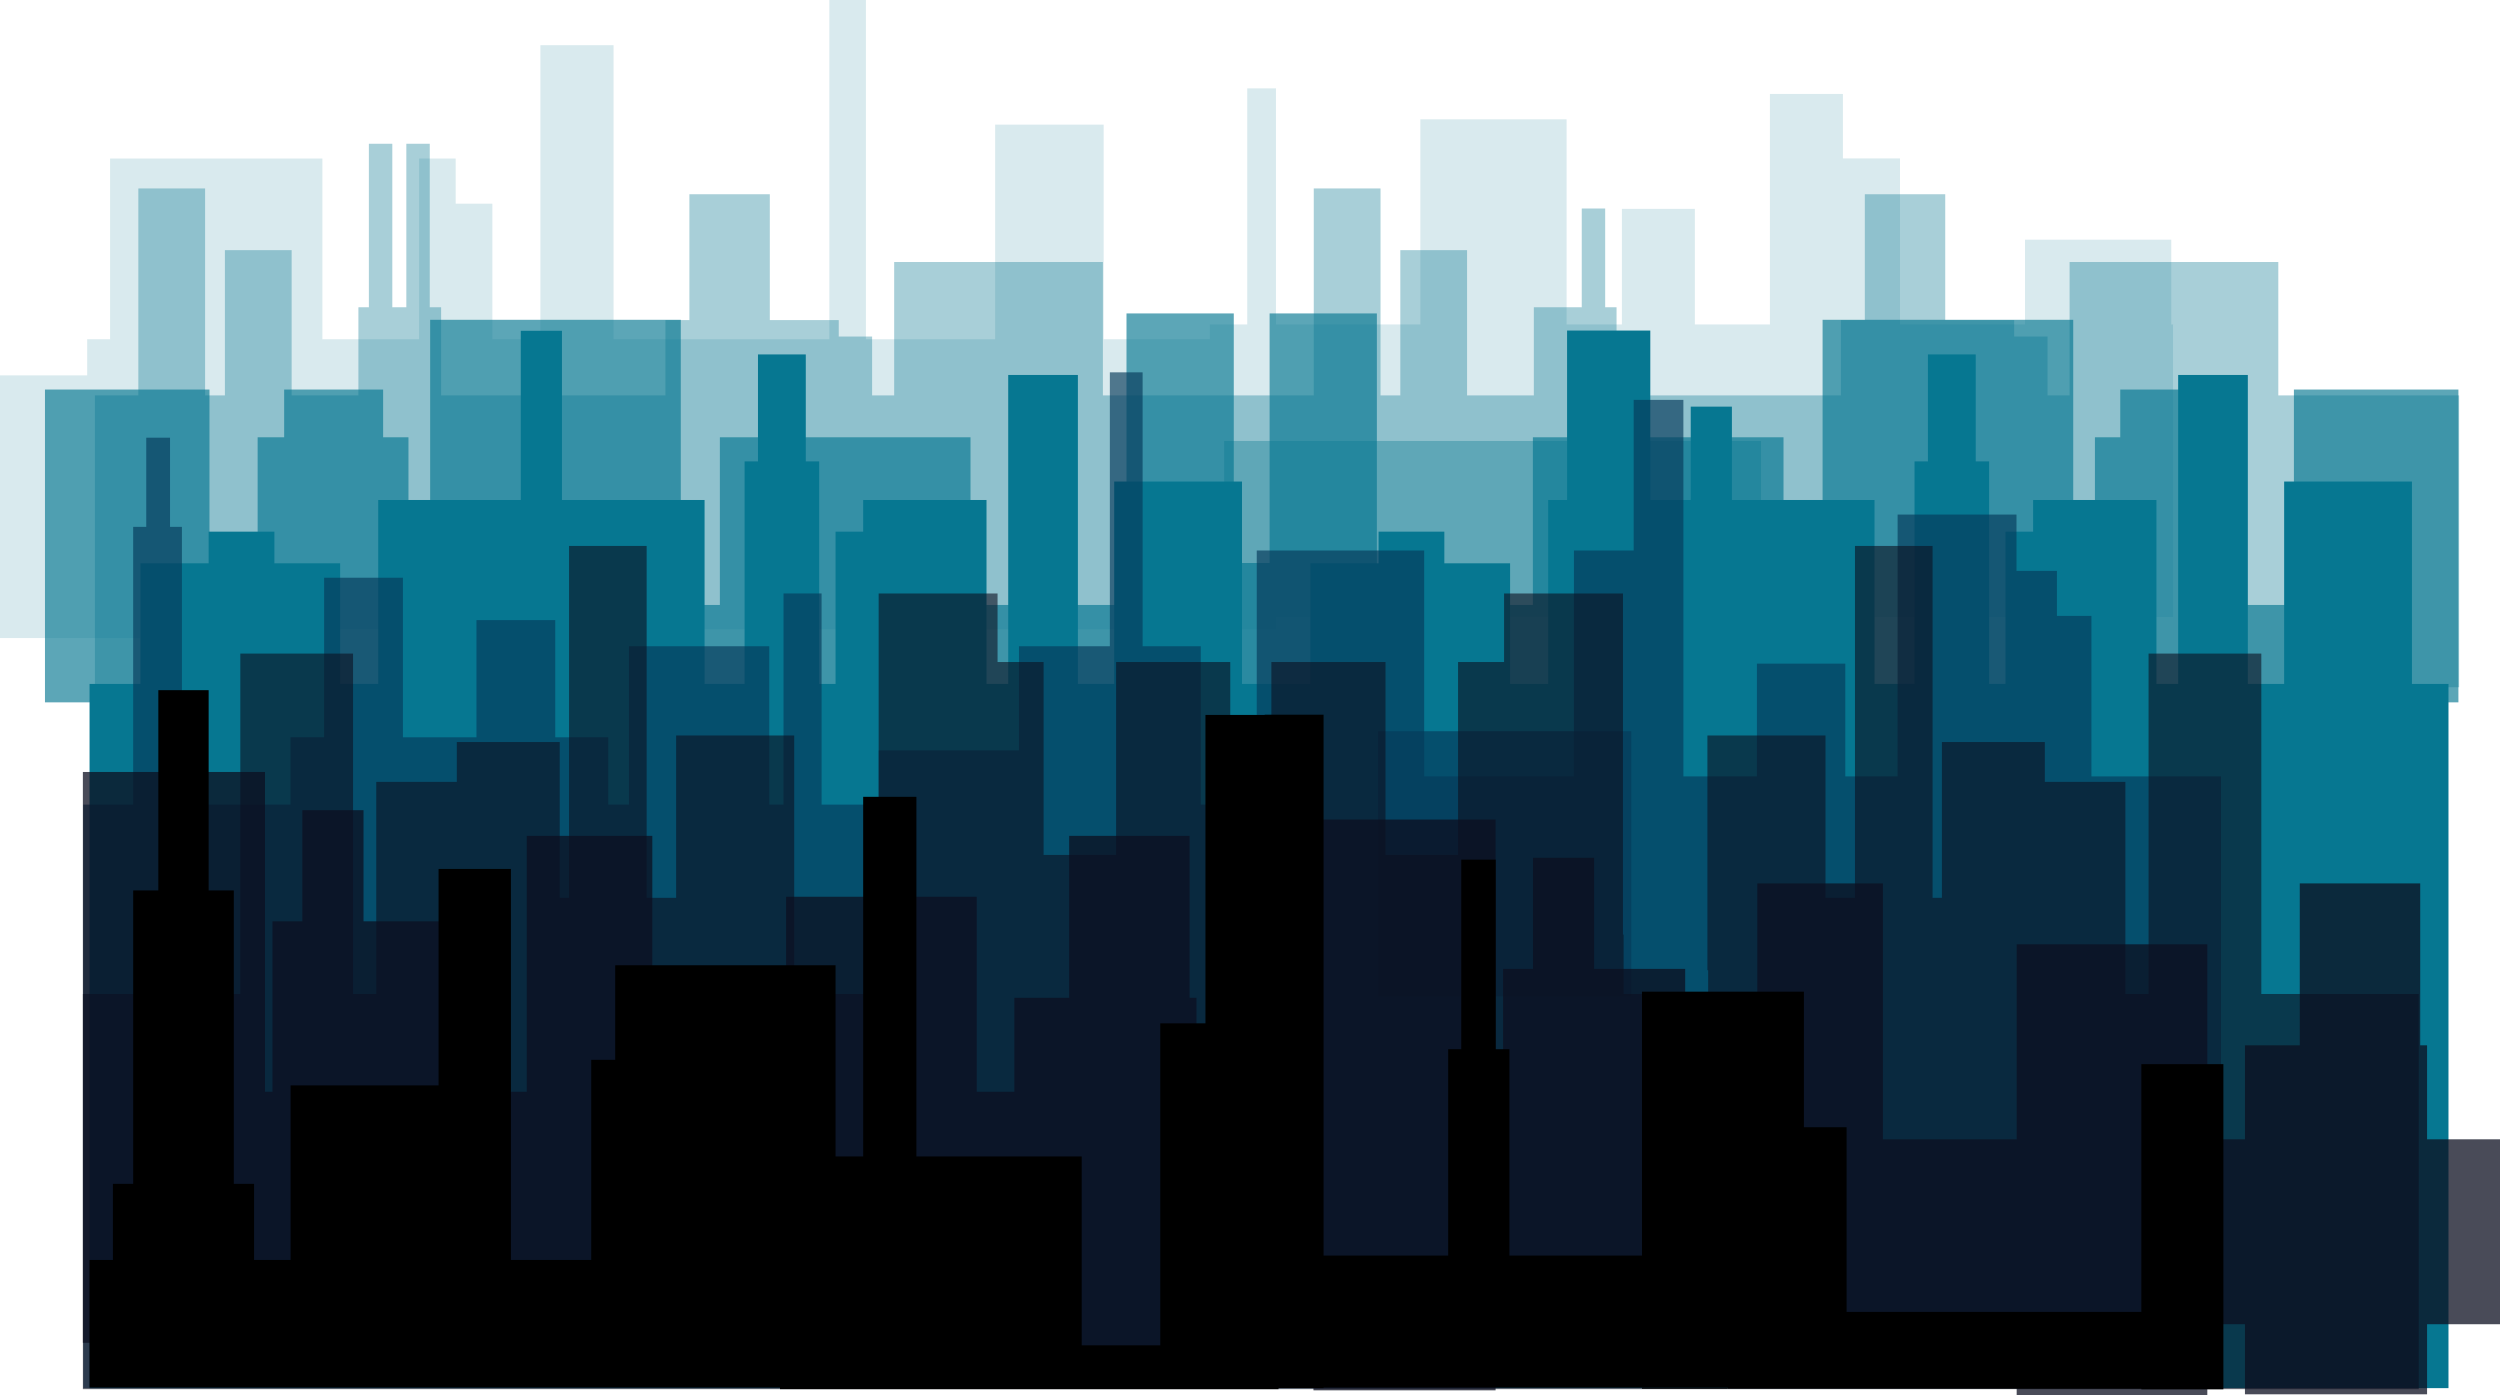 <svg xmlns="http://www.w3.org/2000/svg" viewBox="0 0 4205.31 2346.92">
  <defs>
    <style>
      .cls-1, .cls-2, .cls-3, .cls-4 {
        fill: #067791;
      }

      .cls-1 {
        opacity: 0.15;
      }

      .cls-2 {
        opacity: 0.35;
      }

      .cls-3, .cls-5 {
        opacity: 0.65;
      }

      .cls-5 {
        fill: #063959;
      }

      .cls-6, .cls-7 {
        fill: #0d0f21;
      }

      .cls-6 {
        opacity: 0.6;
      }

      .cls-7 {
        opacity: 0.75;
      }
    </style>
  </defs>
  <title>skyline1</title>
  <g id="_8" data-name="8">
    <polygon class="cls-1" points="3655.32 545.76 3655.32 1037.8 2146.36 1037.8 2146.36 1058.64 240 1058.64 240 1073.28 0 1073.28 0 631.42 146.64 631.42 146.64 570.64 185.18 570.64 185.18 266.66 542.29 266.66 542.29 570.64 705.01 570.64 705.01 266.66 766.52 266.66 766.52 342.64 828.24 342.64 828.24 570.64 909.03 570.64 909.03 76 1032.05 76 1032.05 570.64 1395.08 570.64 1395.08 0 1456.59 0 1456.59 570.64 1674 570.64 1674 209.64 1856.47 209.64 1856.47 570.64 2035.16 570.64 2035.16 545.76 2098 545.76 2098 148.64 2146.36 148.64 2146.36 545.76 2389.19 545.76 2389.19 200.72 2635.22 200.72 2635.22 545.76 2728.22 545.76 2728.22 351.33 2850.99 351.33 2850.99 545.76 2977.25 545.76 2977.25 158.05 3100.02 158.05 3100.02 266.49 3196.03 266.49 3196.03 545.76 3406.29 545.76 3406.29 403.17 3652.32 403.17 3652.32 545.76 3655.32 545.76"/>
  </g>
  <g id="_7" data-name="7">
    <polygon class="cls-2" points="4136.57 665.13 4136.57 1156.01 159.65 1156.01 159.65 665.13 232.71 665.13 232.71 317.01 345.01 317.01 345.01 665.13 378.3 665.13 378.3 420.79 490.59 420.79 490.59 665.13 602.89 665.13 602.89 516.86 620.5 516.86 620.5 241.84 659.92 241.84 659.92 516.86 683.51 516.86 683.51 241.84 722.92 241.84 722.92 516.86 742.03 516.86 742.03 665.13 1119.38 665.13 1119.38 538.42 1159.65 538.42 1159.65 326.74 1294.93 326.74 1294.93 538.42 1410.86 538.42 1410.86 566.1 1467.01 566.1 1467.01 665.13 1504.1 665.13 1504.1 440.75 1855.21 440.75 1855.21 665.13 2209.91 665.13 2209.91 317.01 2322.21 317.01 2322.21 665.13 2355.5 665.13 2355.5 420.79 2467.79 420.79 2467.79 665.13 2580.09 665.13 2580.09 516.86 2660.71 516.86 2660.71 350.74 2700.12 350.74 2700.12 516.86 2719.23 516.86 2719.23 665.13 3096.58 665.13 3096.58 538.42 3136.85 538.42 3136.85 326.74 3272.13 326.74 3272.13 538.42 3388.06 538.42 3388.06 566.1 3444.21 566.1 3444.21 665.13 3481.3 665.13 3481.3 440.75 3832.41 440.75 3832.41 665.13 4136.57 665.13"/>
    <rect class="cls-2" x="2059.16" y="741.77" width="903.09" height="426.04"/>
  </g>
  <g id="_6" data-name="6">
    <g id="Ebene_1" data-name="Ebene 1">
      <polygon class="cls-3" points="4135.36 655.27 4135.36 1181.45 2135.64 1181.45 2135.64 1177.02 2075.36 1177.02 2075.36 1181.45 75.64 1181.45 75.64 655.27 352.36 655.27 352.36 1017.6 433.37 1017.6 433.37 735.57 477.98 735.57 477.98 655.27 644.47 655.27 644.47 735.57 687.07 735.57 687.07 1017.6 723.58 1017.6 723.58 537.94 1145.17 537.94 1145.17 1017.6 1210.92 1017.6 1210.92 735.57 1632.52 735.57 1632.52 1017.6 1894.92 1017.6 1894.92 527.23 2075.36 527.23 2075.36 947.02 2135.64 947.02 2135.64 527.23 2316.08 527.23 2316.08 1017.6 2578.48 1017.6 2578.48 735.57 3000.08 735.57 3000.08 1017.6 3065.83 1017.6 3065.83 537.94 3487.42 537.94 3487.42 1017.6 3523.93 1017.6 3523.93 735.57 3566.53 735.57 3566.53 655.27 3733.02 655.27 3733.02 735.57 3777.63 735.57 3777.63 1017.6 3858.64 1017.6 3858.64 655.27 4135.36 655.27"/>
    </g>
  </g>
  <g id="_5" data-name="5">
    <polygon class="cls-4" points="4118.65 1150.46 4118.65 2335.02 150.65 2335.02 150.65 1150.46 236.28 1150.46 236.28 947.56 350.96 947.56 350.96 894.31 461.57 894.31 461.57 947.56 572.17 947.56 572.17 1150.46 636.24 1150.46 636.24 841.05 876.01 841.05 876.01 556.43 945.27 556.43 945.27 841.05 1185.16 841.05 1185.16 1150.46 1252.48 1150.46 1252.48 776.12 1275.02 776.12 1275.02 596.19 1355.43 596.19 1355.43 776.12 1377.97 776.12 1377.97 1150.46 1405.5 1150.46 1405.5 894.31 1451.96 894.31 1451.96 841.05 1659.43 841.05 1659.43 1150.46 1695.94 1150.46 1695.94 630.74 1813.13 630.74 1813.13 1150.46 1874.23 1150.46 1874.23 810 2089.19 810 2089.19 1150.46 2204.28 1150.46 2204.28 947.56 2318.96 947.56 2318.96 894.31 2429.57 894.31 2429.57 947.56 2540.17 947.56 2540.17 1150.46 2604.24 1150.46 2604.24 841.05 2636.01 841.05 2636.01 556.02 2776.01 556.02 2776.01 841.05 2844.01 841.05 2844.01 684.02 2913.27 684.02 2913.27 841.05 3153.16 841.05 3153.16 1150.46 3220.48 1150.46 3220.48 776.12 3243.02 776.12 3243.02 596.19 3323.43 596.19 3323.43 776.12 3345.97 776.12 3345.97 1150.46 3373.5 1150.46 3373.5 894.31 3419.96 894.31 3419.96 841.05 3627.43 841.05 3627.43 1150.46 3663.94 1150.46 3663.94 630.74 3781.13 630.74 3781.13 1150.46 3842.23 1150.46 3842.23 810 4057.19 810 4057.19 1150.46 4118.65 1150.46"/>
  </g>
  <g id="_4" data-name="4">
    <polygon class="cls-5" points="3736.01 1306.02 3736.01 2334.02 2150.37 2334.02 2150.37 2335.02 140.01 2335.02 140.01 1353.46 224.01 1353.46 224.01 886.25 246.01 886.25 246.01 736.25 286.01 736.25 286.01 886.25 306.01 886.25 306.01 1353.46 488.65 1353.46 488.65 1240.25 545.24 1240.25 545.24 971.78 677.75 971.78 677.75 1240.25 801.5 1240.25 801.5 1043.08 934.01 1043.08 934.01 1240.25 1023.13 1240.25 1023.13 1353.46 1058.01 1353.46 1058.01 1087.07 1294.01 1087.07 1294.01 1353.46 1318.01 1353.46 1318.01 998.25 1382.01 998.25 1382.01 1353.46 1478.01 1353.46 1478.01 1262.25 1714.01 1262.25 1714.01 1087.07 1866.9 1087.07 1866.9 626.33 1922.01 626.33 1922.01 1087.07 2019.79 1087.07 2019.79 1353.46 2094.01 1353.46 2094.01 1306.02 2114.01 1306.02 2114.01 926.02 2395.66 926.02 2395.66 1306.02 2647.55 1306.02 2647.55 926.02 2748.06 926.02 2748.06 672.64 2831.66 672.64 2831.66 1306.02 2955.35 1306.02 2955.35 1116.33 3104.01 1116.33 3104.01 1306.02 3192.01 1306.02 3192.01 865.57 3392.01 865.57 3392.01 960.3 3460.01 960.3 3460.01 1036.02 3518.01 1036.02 3518.01 1306.02 3736.01 1306.02"/>
    <rect class="cls-5" x="2318.01" y="1230.02" width="426" height="446"/>
  </g>
  <g id="_3" data-name="3">
    <polygon class="cls-6" points="4068.65 1672.01 4068.65 2336.75 139.4 2336.75 139.4 1672.01 404.23 1672.01 404.23 1099.39 593.89 1099.39 593.89 1672.01 632.91 1672.01 632.91 1315.22 768.4 1315.22 768.4 1248.2 941.54 1248.2 941.54 1510.23 957.22 1510.23 957.22 918.35 1087.76 918.35 1087.76 1510.23 1137.35 1510.23 1137.35 1237.17 1335.97 1237.17 1335.97 1632.08 1185.16 1632.08 1185.16 1672.01 1476.96 1672.01 1476.96 1572.02 1478.01 1572.02 1478.01 998.32 1678.01 998.32 1678.01 1113.62 1755.43 1113.62 1755.43 1438.09 1877.44 1438.09 1877.44 1113.62 2069.44 1113.62 2069.44 1672.01 2138.61 1672.01 2138.61 1113.62 2330.61 1113.62 2330.61 1438.09 2452.62 1438.09 2452.62 1113.62 2530.04 1113.62 2530.04 998.32 2730.04 998.32 2730.04 1572.02 2731.09 1572.02 2731.09 1672.01 2873.34 1672.01 2873.34 1632.08 2872.08 1632.08 2872.08 1237.17 3070.7 1237.17 3070.7 1510.23 3120.29 1510.23 3120.29 918.35 3250.83 918.35 3250.83 1510.23 3266.51 1510.23 3266.51 1248.2 3439.65 1248.2 3439.65 1315.22 3575.14 1315.22 3575.14 1672.01 3614.16 1672.01 3614.16 1099.39 3803.82 1099.39 3803.82 1672.01 4068.65 1672.01"/>
  </g>
  <g id="_2" data-name="2">
    <polygon class="cls-7" points="4205.31 1916.46 4205.31 2227.52 4082.64 2227.52 4082.64 2345.39 3776.27 2345.39 3776.27 2227.52 3712.98 2227.52 3712.98 2346.92 3392.29 2346.92 3392.29 2227.52 2515.77 2227.52 2515.77 2338.73 2209.4 2338.73 2209.4 2282.02 1894.01 2282.02 1894.01 2265.39 1706.27 2265.39 1706.27 2147.52 1642.98 2147.52 1642.98 2266.92 1322.29 2266.92 1322.29 2147.52 445.77 2147.52 445.77 2258.73 139.4 2258.73 139.4 1298.57 445.77 1298.57 445.77 1836.46 458.31 1836.46 458.31 1549.77 508.61 1549.77 508.61 1362.85 611.5 1362.85 611.5 1549.77 764.69 1549.77 764.69 1836.46 886.05 1836.46 886.05 1406 1097.29 1406 1097.29 1836.46 1322.29 1836.46 1322.29 1508.43 1642.98 1508.43 1642.98 1836.46 1706.27 1836.46 1706.27 1678.35 1798.48 1678.35 1798.48 1406 2001.09 1406 2001.09 1678.35 2012.64 1678.35 2012.64 1752.02 2209.4 1752.02 2209.4 1378.57 2515.77 1378.57 2515.77 1916.46 2528.31 1916.46 2528.31 1629.77 2578.61 1629.77 2578.61 1442.85 2681.5 1442.85 2681.5 1629.77 2834.69 1629.77 2834.69 1916.46 2956.05 1916.46 2956.05 1486 3167.29 1486 3167.29 1916.46 3392.29 1916.46 3392.29 1588.43 3712.98 1588.43 3712.98 1916.46 3776.27 1916.46 3776.27 1758.35 3868.48 1758.35 3868.48 1486 4071.09 1486 4071.09 1758.35 4082.64 1758.35 4082.64 1916.46 4205.31 1916.46"/>
  </g>
  <g id="_1" data-name="1">
    <polygon points="3740.01 1790.02 3740.01 2336.99 3602.01 2336.99 3602.01 2336.02 2906.01 2336.02 2906.01 2334.02 2226.4 2334.02 2226.4 2334.93 2150.65 2334.93 2150.65 2336.75 1312.04 2336.75 1312.04 2333.84 150.65 2333.84 150.65 2119.39 189.93 2119.39 189.93 1991.39 224.04 1991.39 224.04 1497.82 266.34 1497.82 266.34 1160.95 350.96 1160.95 350.96 1497.82 393.27 1497.82 393.27 1991.39 427.37 1991.39 427.37 2119.39 488.81 2119.39 488.81 1825.77 737.73 1825.77 737.73 1461.67 859.44 1461.67 859.44 2119.39 994.52 2119.39 994.52 1782.74 1034.87 1782.74 1034.87 1623.68 1405.5 1623.68 1405.5 1945.28 1451.96 1945.28 1451.96 1340.35 1541.5 1340.35 1541.5 1945.28 1819.54 1945.28 1819.54 2263.03 1951.73 2263.03 1951.73 1721.39 2027.73 1721.39 2027.73 1202.61 2127.39 1202.61 2127.39 1202.21 2226.4 1202.21 2226.4 2112.04 2436.01 2112.04 2436.01 1764.89 2458.01 1764.89 2458.01 1446.02 2516.01 1446.02 2516.01 1764.89 2539.05 1764.89 2539.05 2112.04 2762.01 2112.04 2762.01 1668.11 3034.39 1668.11 3034.39 1896.14 3106.19 1896.14 3106.19 2206.79 3602.01 2206.79 3602.01 1790.02 3740.01 1790.02"/>
    <rect x="2762.01" y="2334.02" width="144" height="2"/>
  </g>
</svg>
